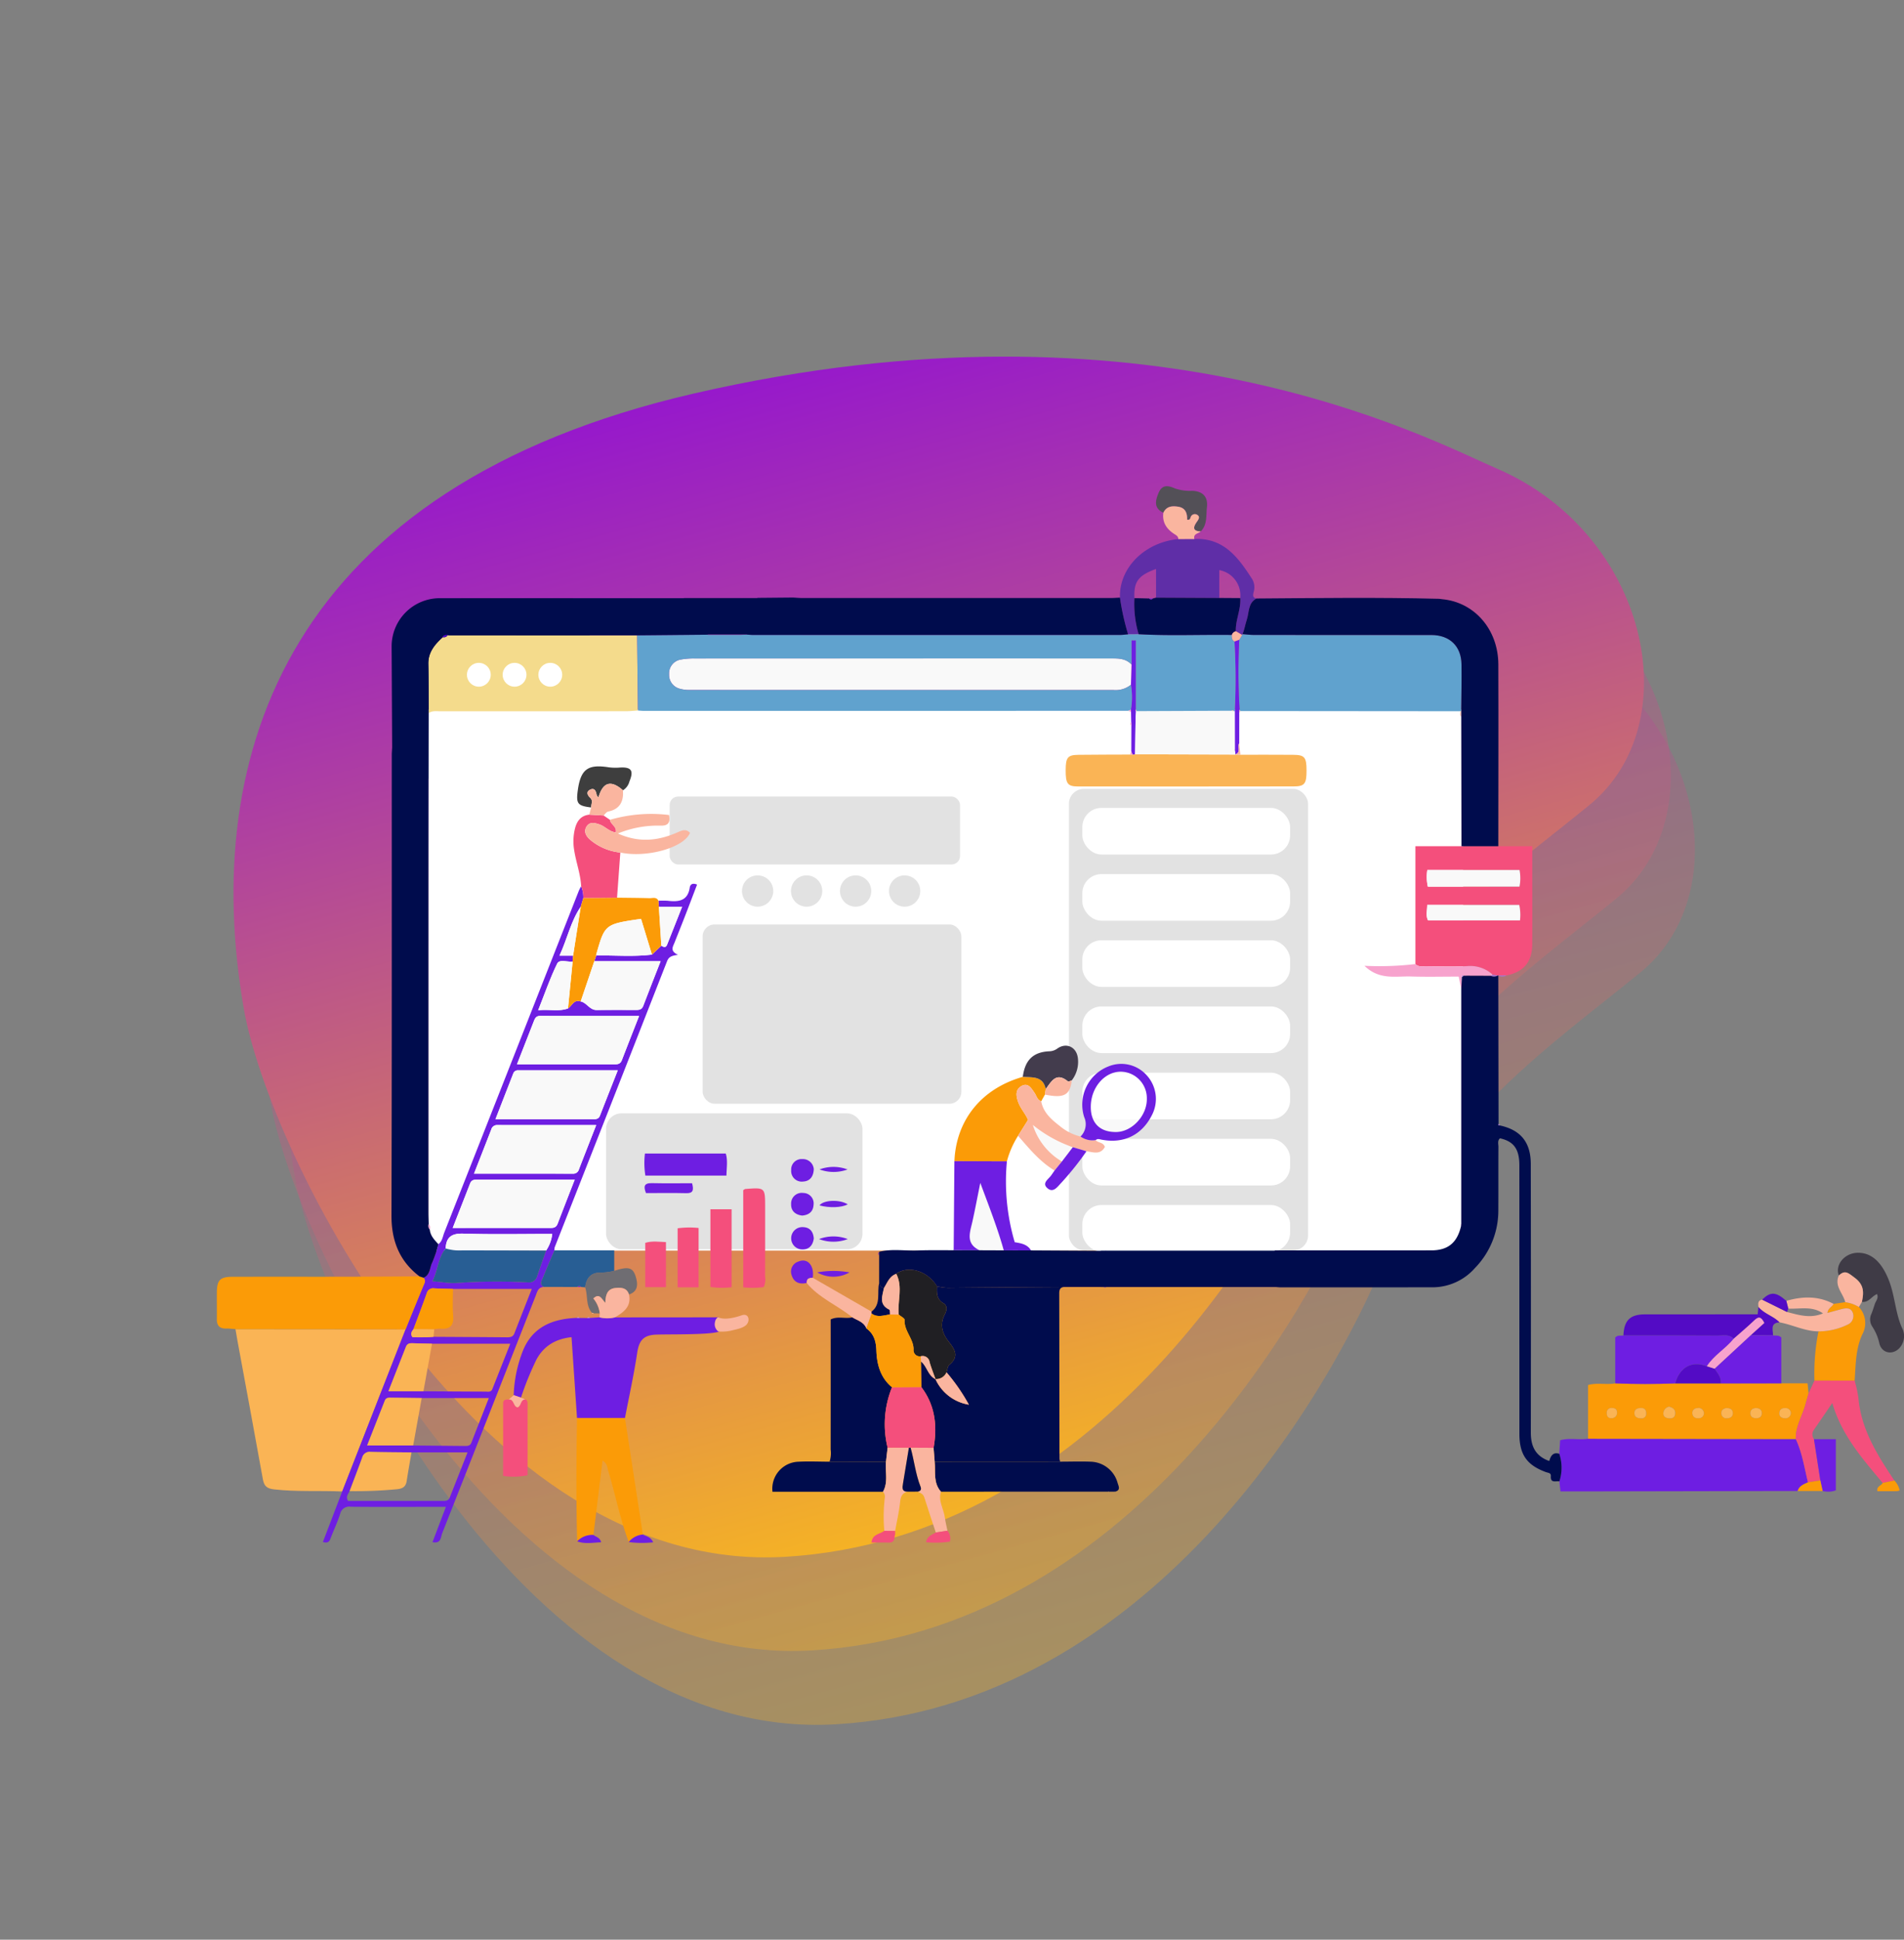 <svg xmlns="http://www.w3.org/2000/svg" xmlns:xlink="http://www.w3.org/1999/xlink" width="479.619" height="488.363" viewBox="0 0 479.619 488.363">
  <rect x="0" y="0" width="479.619" height="488.363" fill="#808080" stroke="none"/>
  <defs>
    <linearGradient id="linear-gradient" x1="0.889" y1="0.839" x2="0.297" y2="0.158" gradientUnits="objectBoundingBox">
      <stop offset="0" stop-color="#fdbf17"/>
      <stop offset="0.998" stop-color="#9618cc"/>
    </linearGradient>
    <linearGradient id="linear-gradient-3" x1="0.889" y1="0.839" x2="0.297" y2="0.158" xlink:href="#linear-gradient"/>
  </defs>
  <g id="Group_948" data-name="Group 948" transform="translate(-91.381 -893.11)">
    <g id="Group" transform="translate(255.582 892.729) rotate(29)">
      <path id="Path" d="M304.229,63.1c-10.532,26.422-26.062,56.77-21.443,93.5s2.653,128.052-64.049,170.311C153.222,368.417,56.031,301.368,32.6,272.253c-40.8-50.7-53.911-120.18,24.083-190.388C144.17,3.112,223.57,2.219,242.853.313,284.033-3.767,316.281,32.867,304.229,63.1Z" transform="translate(18.115 17.331)" opacity="0.39" fill="url(#linear-gradient)"/>
      <path id="Path-2" data-name="Path" d="M304.229,63.1c-10.532,26.422-26.062,56.77-21.443,93.5s2.653,128.052-64.049,170.311C153.222,368.417,56.031,301.368,32.6,272.253c-40.8-50.7-53.911-120.18,24.083-190.388C144.17,3.112,223.57,2.219,242.853.313,284.033-3.767,316.281,32.867,304.229,63.1Z" transform="translate(32.446 30.662)" opacity="0.34" fill="url(#linear-gradient)"/>
      <path id="Path-3" data-name="Path" d="M304.229,63.1c-10.532,26.422-26.062,56.77-21.443,93.5s2.653,128.052-64.049,170.311C153.222,368.417,56.031,301.368,32.6,272.253c-40.8-50.7-53.911-120.18,24.083-190.388C144.17,3.112,223.57,2.219,242.853.313,284.033-3.767,316.281,32.867,304.229,63.1Z" transform="translate(0.785 0.001)" fill="url(#linear-gradient-3)"/>
    </g>
    <g id="Group_829" data-name="Group 829" transform="translate(-752.317 1052.484)">
      <path id="Path_3538" data-name="Path 3538" d="M12.134,0H38.1A12.134,12.134,0,0,1,50.229,12.134V33.376A12.134,12.134,0,0,1,38.1,45.51H12.134c-6.7,0-12-1.089-12-7.79L0,12.134A12.134,12.134,0,0,1,12.134,0Z" transform="translate(942.347 -8.765)" fill="#000c4d"/>
      <rect id="Rectangle_103" data-name="Rectangle 103" width="260.701" height="136.222" transform="translate(951.574 19.279)" fill="#fff"/>
      <rect id="Rectangle_104" data-name="Rectangle 104" width="60.247" height="116.199" rx="3.77" transform="translate(1112.96 39.243)" fill="#e2e2e2"/>
      <rect id="Rectangle_105" data-name="Rectangle 105" width="52.341" height="11.743" rx="4.821" transform="translate(1116.337 144.019)" fill="#fff"/>
      <rect id="Rectangle_106" data-name="Rectangle 106" width="73.144" height="17.112" rx="2.143" transform="translate(1012.388 41.172)" fill="#e2e2e2"/>
      <rect id="Rectangle_107" data-name="Rectangle 107" width="65.175" height="45.139" rx="3" transform="translate(1020.692 73.382)" fill="#e2e2e2"/>
      <rect id="Rectangle_108" data-name="Rectangle 108" width="64.588" height="34.223" rx="3.899" transform="translate(996.366 120.943)" fill="#e2e2e2"/>
      <path id="Path_3387" data-name="Path 3387" d="M1274.146,349.154c-1,.134-1.154.792-1.152,1.67q.045,20.778.061,41.557a3.38,3.38,0,0,0,.177.755l-31.612.012q-.135-1.75-.271-3.5c.969-5.507.4-10.7-3.1-15.306q-.04-3.215-.08-6.431c1.528,1.227,1.738,3.539,3.657,4.444l-.016-.008a11.227,11.227,0,0,0,8.422,6.442,47.844,47.844,0,0,0-5.63-8.143c.226-.65.255-1.539.71-1.911,2.615-2.145,1.285-3.965-.244-5.924-1.588-2.036-2.214-4.268-.906-6.756.507-.966.745-2.171-.338-2.8-1.8-1.044-1.675-2.637-1.633-4.283a11.645,11.645,0,0,0,3.584.389Q1259.963,349.241,1274.146,349.154Z" transform="translate(-162.478 -184.499)" fill="#000c4d"/>
      <path id="Path_3388" data-name="Path 3388" d="M934.2,410.537c-5.713-.251-11.437.118-17.152-.526-1.83-.206-2.524-.817-2.834-2.543-2.1-11.672-4.276-23.329-6.425-34.993-.172-.935-.322-1.874-.482-2.811l42.858.036Z" transform="translate(-4.296 -194.394)" fill="#fab455"/>
      <path id="Path_3389" data-name="Path 3389" d="M1447.337,53.8l-55.52-.047a.534.534,0,0,0-.139-.29,157.1,157.1,0,0,1-.085-17.669q.36-.6.719-1.2l.091-.216c.944.073,1.888.207,2.832.208q22.37.023,44.739.023c4.624.007,7.531,2.808,7.6,7.371.056,3.9-.037,7.8-.064,11.7Z" transform="translate(-235.724 -34.101)" fill="#60a2ce"/>
      <path id="Path_3390" data-name="Path 3390" d="M954.375,307.826l15.964-40.836c1.577-3.866,3.133-7.742,4.754-11.59a1.245,1.245,0,0,0-.219-1.382c1.686-.711,1.514-2.529,2.176-3.822a30.656,30.656,0,0,0,1.552-4.631c.99-.73,1.092-1.933,1.493-2.947q16.969-43.006,33.886-86.032a12.611,12.611,0,0,1,.582-1.136,7.29,7.29,0,0,1,.551,2.954q-.326,1.1-.654,2.2c-2.515,3.656-3.348,8-5.355,12.317h3.428l-.116,1.49c-1.333.168-3.3-.7-3.9.53-1.795,3.664-3.126,7.555-4.786,11.728,2.917-.3,5.247.386,7.521-.459,1.028-.656,1.48-2.359,3.2-1.761,1.545.321,2.24,2.177,4,2.158,3.3-.036,6.595-.022,9.892-.007.829,0,1.505-.083,1.86-1.017,1.38-3.626,2.807-7.233,4.379-11.263h-16.7l.485-1.441c4.68-.071,9.368.356,14.04-.225l2.365-2.242c.554.347,1.106.6,1.441-.246,1.229-3.086,2.447-6.177,3.789-9.566h-5.852q-.054-.75-.108-1.5a19.877,19.877,0,0,1,2.347.005c2.714.313,5.019.07,5.531-3.324.1-.689.6-1.291,1.841-.749-1.051,2.747-2.1,5.528-3.18,8.3-.817,2.1-1.667,4.2-2.492,6.3-.409,1.042-1.237,2.114.878,3.079-1.685.206-2.35.551-2.768,1.618q-14.1,36.024-28.3,72.013a2.783,2.783,0,0,0-.07.773c-.961,2.267-1.961,4.518-2.863,6.808-.3.773-1.056,1.707.2,2.4-1.472.053-1.673,1.252-2.079,2.284q-11.749,29.9-23.541,59.779c-.363.917-.23,2.647-2.428,2.2l3.374-8.889h-4.684c-6.425,0-12.85.036-19.274-.029a2.323,2.323,0,0,0-2.676,1.8c-.636,1.977-1.523,3.872-2.282,5.81-.319.813-.508,1.746-2.068,1.262Zm17.958-40.887c-.428.611-.936,1.211-.218,2.067,1.136,0,2.314.013,3.491-.005.588-.009,1.175-.073,1.763-.112,6.166.037,12.332.066,18.5.12.837.007,1.528-.081,1.882-.994,1.426-3.686,2.878-7.363,4.378-11.189H982.274c-1.558-.044-3.118-.058-4.675-.142a1.68,1.68,0,0,0-1.941,1.254C974.6,260.953,973.447,263.94,972.333,266.939Zm-.084,29.309q6.484.061,12.967.118c.7.006,1.382,0,1.706-.839,1.425-3.677,2.87-7.347,4.39-11.228H974.4c-2.507-.032-5.014-.068-7.52-.092-.685-.007-1.446-.1-1.773.72-1.472,3.707-2.927,7.421-4.462,11.321Zm-.419,1.74c-3.44-.04-6.881-.048-10.319-.138A1.916,1.916,0,0,0,959.4,299.3c-1.023,2.825-2.108,5.627-3.168,8.439-.368.744-1.037,1.434-.388,2.457q11.906,0,23.886.006c.727,0,1.409-.03,1.723-.824,1.485-3.752,2.963-7.507,4.494-11.389Zm8.6-51.343c-1.945,2.361-1.923,5.437-3.339,8.28,2.338.109,4.4.569,6.249.4a143.125,143.125,0,0,1,17.873-.135,2.066,2.066,0,0,0,2.227-1.433c.742-2.2,1.527-4.389,2.294-6.582a9.351,9.351,0,0,0,1.549-4.194c-7.56,0-14.976.156-22.38-.076C981.943,242.813,980.564,243.767,980.43,246.644ZM977,270.623c-1.639-.037-3.28-.056-4.919-.118-.75-.029-1.345.088-1.658.889-1.436,3.682-2.893,7.355-4.407,11.2h8.822c5.193.033,10.385.074,15.578.089.65,0,1.435.227,1.783-.652,1.474-3.724,2.947-7.449,4.511-11.4Zm46.79-68.831c-8.653,0-16.873,0-25.094,0a1.2,1.2,0,0,0-1.222.782c-1.474,3.757-2.932,7.52-4.493,11.532,8.388,0,16.374,0,24.36-.006.769,0,1.584.075,1.959-.887C1020.738,209.52,1022.2,205.838,1023.791,201.792Zm-36.215,26.017c8.625,0,16.765-.008,24.9.012a1.471,1.471,0,0,0,1.532-1.1c1.4-3.613,2.815-7.219,4.348-11.139-8.508,0-16.714,0-24.919-.006a1.509,1.509,0,0,0-1.525,1.139C990.544,220.249,989.155,223.778,987.576,227.809Zm25.366,1.509c-8.547,0-16.612.005-24.677-.008-.757,0-1.353.141-1.658.923-1.427,3.669-2.866,7.334-4.394,11.239,8.467,0,16.534-.008,24.6.012.86,0,1.477-.156,1.819-1.057C1009.981,236.879,1011.374,233.348,1012.941,229.319ZM998.4,200.276c8.449,0,16.51-.007,24.57.011.849,0,1.5-.129,1.842-1.033,1.39-3.621,2.816-7.227,4.351-11.147-8.541,0-16.755.008-24.969-.013-.873,0-1.218.494-1.484,1.173Z" transform="translate(-24.475 -91.683)" fill="#6e1ee2"/>
      <path id="Path_3391" data-name="Path 3391" d="M1000.472,54.472c-.023-4.133-.007-8.267-.083-12.4-.055-2.974,1.66-4.925,3.658-6.752l-.089-.011a1.1,1.1,0,0,0,1.33-.537l.031.093,47.663.017q.1,9.463.2,18.925c-1.034.063-2.068.182-3.1.183q-23.292.018-46.585.014C1002.47,54,1001.4,53.8,1000.472,54.472Z" transform="translate(-48.797 -34.289)" fill="#f4db8c"/>
      <path id="Path_3392" data-name="Path 3392" d="M1546.263,433.262a11.03,11.03,0,0,0-.02-6.94c.068-1.094.137-2.188.214-3.407,2.331-.66,4.721-.017,7.039-.384l52.321.08c1.619,3.462,2.17,7.225,3.069,10.89-1.074.488-2.206.9-2.61,2.189l-52.144.1c-2.5,0-5,0-7.589,0C1546.431,434.785,1546.347,434.024,1546.263,433.262Z" transform="translate(-309.758 -219.668)" fill="#6e1ee2"/>
      <path id="Path_3393" data-name="Path 3393" d="M1612.459,409.836l-52.321-.08V396.242c2.368-.669,4.642,0,6.839-.432,5.034.224,10.068.208,15.1.011l11.514,0,15.222-.009h6.614c.117,1.154.186,1.829.254,2.5q-.416,1.473-.83,2.947C1614.054,404.124,1612.364,406.73,1612.459,409.836Zm-31.9-8.162a1.8,1.8,0,0,0-1.436,1.481c-.128.985.5,1.408,1.412,1.464s1.523-.2,1.549-1.268C1582.1,402.374,1581.535,401.959,1580.555,401.674Zm-7.078,2.94a1.108,1.108,0,0,0,1.289-1.237c.016-1.008-.5-1.4-1.441-1.355-.872.046-1.571.4-1.511,1.373S1572.62,404.619,1573.476,404.614Zm37.755-1.267a1.309,1.309,0,0,0-1.33-1.307c-.877-.055-1.55.3-1.6,1.264-.04.829.51,1.243,1.291,1.289A1.379,1.379,0,0,0,1611.232,403.347Zm-8.768-1.325c-.774.05-1.385.352-1.442,1.178-.068.976.561,1.379,1.452,1.391.767.011,1.376-.3,1.426-1.148C1603.956,402.473,1603.342,402.085,1602.464,402.022Zm-7.5,0c-.638.132-1.342.446-1.248,1.432a1.255,1.255,0,0,0,1.449,1.146c.891-.024,1.5-.438,1.427-1.413C1596.525,402.353,1595.923,402.061,1594.961,402.025Zm-5.651,1.148a1.366,1.366,0,0,0-1.707-1.12,1.2,1.2,0,0,0-1.193,1.387c.118.957.848,1.242,1.7,1.149A1.258,1.258,0,0,0,1589.31,403.173Zm-21.885-.05c-.015-.9-.585-1.115-1.351-1.1a1.137,1.137,0,0,0-1.226,1.284c-.013.789.314,1.314,1.187,1.281A1.33,1.33,0,0,0,1567.425,403.123Z" transform="translate(-316.401 -206.893)" fill="#fb9b07"/>
      <path id="Path_3394" data-name="Path 3394" d="M1488.4,136.686l9.289.01h8.546c0,2.932,0,5.506,0,8.081,0,5.548.031,11.1-.011,16.644-.033,4.4-2.15,6.91-6.443,7.8l-2.143.011-.1.03-1.267-.216a8.325,8.325,0,0,0-6.371-2.167c-3.457.191-6.932.061-10.4.039-.928-.006-1.931.24-2.706-.556V136.686Zm14.614,10.189a10.807,10.807,0,0,0,.011-4.195h-23.232a11.22,11.22,0,0,0,.134,4.195Zm-.053,4.6h-23.191c-.011,1.488-.4,2.773.221,3.911h23.157A12.006,12.006,0,0,0,1502.957,151.472Z" transform="translate(-276.555 -83.012)" fill="#f44f7c"/>
      <path id="Path_3395" data-name="Path 3395" d="M950.4,344.567a1.245,1.245,0,0,1,.219,1.381c-1.62,3.849-3.177,7.724-4.754,11.59l-42.858-.036c-.778-.054-1.557-.173-2.333-.15-1.663.049-2.376-.746-2.357-2.368.027-2.259-.015-4.519.007-6.778.03-3.041.815-3.873,3.872-3.883,9.385-.029,18.77,0,28.155-.015,6.341-.01,12.682-.054,19.023-.083Z" transform="translate(0 -182.232)" fill="#fb9b07"/>
      <path id="Path_3396" data-name="Path 3396" d="M1057.541,389.3c-.454-6.713-.909-13.426-1.378-20.351-4.018.449-6.941,2.17-8.835,5.627a77.254,77.254,0,0,0-3.9,9.6l-1.835-.611a33.371,33.371,0,0,1,2.282-11.09c2.411-6.091,7.5-8.161,13.626-8.378l.673.014,1.942.022.664-.02,2.419-.159a8.037,8.037,0,0,0,3.868.022l26.285-.022c-2.6,1.46,1.715,3.167-.419,3.709-2.852.725-12.626.528-15.521.652-3.33.142-4.275,1.693-4.721,4.65-.826,5.474-2.026,10.891-3.069,16.333Z" transform="translate(-68.495 -191.661)" fill="#6e1ee2"/>
      <path id="Path_3397" data-name="Path 3397" d="M1352.021,92.475c4.433,0,8.866-.018,13.3.018,2.885.023,3.35.61,3.354,3.942,0,3.365-.464,4.008-3.288,4.013q-27.118.041-54.236.011c-2.7,0-3.167-.7-3.151-4.153.014-3.154.507-3.778,3.218-3.811,4.345-.053,8.691-.049,13.036-.068l.58.009.658-.074,25.244.063Z" transform="translate(-195.858 -61.821)" fill="#fab455"/>
      <path id="Path_3398" data-name="Path 3398" d="M1194.051,400.316a7,7,0,0,0,.272-3.076q.021-16.356.008-32.741c1.838-.9,3.707-.1,5.445-.532,1.3.784,2.917,1.158,3.55,2.79,1.894,1.381,2.432,3.229,2.51,5.559.118,3.5,1.024,6.861,3.941,9.263a24.738,24.738,0,0,0-1.109,15.2q-.206,1.79-.413,3.579Z" transform="translate(-141.383 -191.67)" fill="#000c4d"/>
      <path id="Path_3399" data-name="Path 3399" d="M1336.246,12.483a62.355,62.355,0,0,1-2.051-9.237c-.235-7.475,6.177-13.908,14.69-14.74l4.058-.02c7.434-.344,11.11,4.732,14.565,10.114a4.064,4.064,0,0,1,.352,3.28c-.179.739-.265,1.383.7,1.586-2.155,1.145-1.8,3.494-2.423,5.325-.4,1.181-.567,2.468-1.084,3.639l-.09.216-1.59-.957c-.082-2.837,1.322-5.473,1.122-8.326a6.478,6.478,0,0,0-5.275-7.048V3.328l-15.932-.081V-3.972c-4.507,1.629-5.636,3.236-5.457,7.344a26.86,26.86,0,0,0,1.059,9.086Z" transform="translate(-208.38 -12.153)" fill="#5f2ea7"/>
      <path id="Path_3400" data-name="Path 3400" d="M1072.02,412.513l12.077,0q2.058,13.39,4.117,26.78c.131.858.249,1.718.374,2.577a5.106,5.106,0,0,0-3.539,1.883c-2.18-5.824-3.349-11.94-5.155-17.871-.264-.866-.2-1.915-1.445-2.627l-2.294,18.716a5.24,5.24,0,0,0-4.091,1.609C1071.78,433.223,1071.858,422.868,1072.02,412.513Z" transform="translate(-82.974 -214.877)" fill="#fb9b07"/>
      <path id="Path_3401" data-name="Path 3401" d="M1244.779,433.569l31.612-.012c2.595,0,5.193-.095,7.783.012a7.235,7.235,0,0,1,6.665,5.269c.191.764.944,1.916-.64,2.276l-.071,0-1.485-.011h-.113l-42.168.014C1244.387,438.9,1245.018,436.144,1244.779,433.569Z" transform="translate(-165.635 -224.92)" fill="#000c4d"/>
      <path id="Path_3402" data-name="Path 3402" d="M1588.343,384.744c-5.035.2-10.068.212-15.1-.011v-11.54c.671-.722,1.42-.362,2.059-.514,7.9,0,15.8-.027,23.7.034,1.371.01,2.913-.449,4.073.8-2.028,2.521-4.978,4.143-6.749,6.915C1592.6,378.959,1589.467,380.629,1588.343,384.744Z" transform="translate(-322.665 -195.816)" fill="#6e1ee2"/>
      <path id="Path_3403" data-name="Path 3403" d="M1660.381,409.19c-.1-3.106,1.6-5.712,2.395-8.568q.413-1.474.83-2.948l1.472-3.215,10.127.022a32.3,32.3,0,0,1,.944,4.295c.677,7.985,4.788,14.452,9.064,20.858l-2.951.607c-4.965-5.988-10.219-11.783-12.691-20.119-1.842,2.689-3.281,4.8-4.732,6.9a2.021,2.021,0,0,0,.118,2.2q.806,5.188,1.61,10.377l-3.116.479C1662.551,416.415,1662,412.652,1660.381,409.19Z" transform="translate(-364.323 -206.247)" fill="#f44f7c"/>
      <path id="Path_3404" data-name="Path 3404" d="M1074.919,176.089l-.485,1.441q-1.714,5.064-3.427,10.128c-1.718-.6-2.17,1.1-3.2,1.759q.583-5.9,1.164-11.8l.116-1.49q.964-6.158,1.927-12.317.327-1.1.654-2.2l8.491-.079c2.723.037,5.447.046,8.168.126.784.023,1.752-.4,2.264.649q.053.75.108,1.5.311,4.906.622,9.813l-2.365,2.242-2.749-9c-9.113,1.338-9.113,1.338-11.284,8.965A1.053,1.053,0,0,0,1074.919,176.089Z" transform="translate(-81.031 -94.891)" fill="#fb9b07"/>
      <path id="Path_3405" data-name="Path 3405" d="M1180.853,433.557l14.2.04c-.218,2.514.608,5.132-.753,7.531h-27.83a6.8,6.8,0,0,1,6.563-7.565C1175.635,433.423,1178.247,433.549,1180.853,433.557Z" transform="translate(-128.186 -224.91)" fill="#000c4d"/>
      <path id="Path_3406" data-name="Path 3406" d="M1604.964,366.937c-1.161-1.246-2.7-.787-4.073-.8-7.9-.062-15.8-.032-23.7-.034.162-3.8,1.663-5.306,5.437-5.314,9.439-.02,18.878-.007,28.38-.007.075-.714.136-1.306.2-1.9,1.448,1.769,3.8,2.3,5.353,3.926-2.467.112-1.691,1.883-1.676,3.265l-5.64-.019,3.439-3.108c-.853-1.743-1.56-1.566-2.53-.636C1608.477,363.917,1606.7,365.4,1604.964,366.937Z" transform="translate(-324.552 -189.241)" fill="#530bc5"/>
      <path id="Path_3407" data-name="Path 3407" d="M1680.943,338.545c-1.024-2.772,1.531-5.741,4.9-5.721,3.885.023,6.238,3.152,7.735,7s1.587,8.041,3.252,11.839a4.481,4.481,0,0,1-.59,5.126c-1.727,1.889-4.48,1.344-5.082-1.13a12.58,12.58,0,0,0-1.793-4.261,3.26,3.26,0,0,1-.193-3.234c.322-.8.576-1.637.851-2.459.262-.784,1-1.463.538-2.481-1.345.529-2.094,2.21-3.8,1.954.478-2.36.6-4.269-1.867-6.1C1683.313,337.906,1682.527,337.075,1680.943,338.545Z" transform="translate(-374.046 -176.781)" fill="#3f3b46"/>
      <path id="Path_3408" data-name="Path 3408" d="M1679.467,376.41l-10.127-.021A54.734,54.734,0,0,1,1670.359,364a16.636,16.636,0,0,0,7.282-1.668A2.367,2.367,0,0,0,1679,359.3c-.527-1.349-1.753-1.178-2.9-.878-1.125.295-2.246.61-3.478.946.139-1.232,1.173-1.514,1.545-2.279l2.941-.431a9.1,9.1,0,0,1,3.44,1.217,5.92,5.92,0,0,1,.847,6.908C1679.7,368.443,1679.751,372.473,1679.467,376.41Z" transform="translate(-368.586 -188.176)" fill="#fb9b07"/>
      <path id="Path_3409" data-name="Path 3409" d="M1081.415,142.383l-8.491.079a7.288,7.288,0,0,0-.551-2.954c-.156-3.122-1.294-6.056-1.762-9.121a13.422,13.422,0,0,1,.2-5.387c.485-1.923,1.488-3.284,3.6-3.524l3.619.21,1.6,1.091c.152,1.177,1.808,1.663,1.465,3.168-1.667-.182-2.695-1.542-4.132-2.018-1.166-.387-2.473-.732-3.248.574-.723,1.217-.161,2.314.827,3.207a13.916,13.916,0,0,0,7.7,3.305Q1081.83,136.7,1081.415,142.383Z" transform="translate(-82.283 -75.74)" fill="#f44f7c"/>
      <path id="Path_3410" data-name="Path 3410" d="M1084.955,130.87a13.916,13.916,0,0,1-7.7-3.305c-.988-.893-1.55-1.991-.827-3.207.776-1.306,2.082-.961,3.248-.574,1.438.477,2.465,1.837,4.132,2.018.343-1.5-1.312-1.991-1.465-3.168a37.075,37.075,0,0,1,14.881-1.215c.387,2.04-.339,2.729-2.134,2.681a26.4,26.4,0,0,0-10.758,1.979c5.341,2.383,10.131,1.835,14.871-.226,1.154-.5,2.22-1.093,3.3.058C1101,129.636,1091.647,132.279,1084.955,130.87Z" transform="translate(-84.994 -75.596)" fill="#fab59f"/>
      <path id="Path_3411" data-name="Path 3411" d="M1157.533,326.616a21.035,21.035,0,0,1-5.152.061V302.214c.236-.138.377-.287.528-.3,4.985-.385,4.987-.383,4.988,4.555,0,5.821.009,11.641-.012,17.463A4.6,4.6,0,0,1,1157.533,326.616Z" transform="translate(-121.462 -161.933)" fill="#f44f7c"/>
      <path id="Path_3412" data-name="Path 3412" d="M1042.093,403.552c.482.2.553.615.553,1.06,0,5.97,0,11.94,0,18.029a17.038,17.038,0,0,1-6.155.164c0-6.135,0-12.173,0-18.21,0-1.015.694-1.039,1.423-1.027,1.407-.123,1.086,1.885,2.262,1.983C1041.134,405.078,1040.826,403.577,1042.093,403.552Z" transform="translate(-66.058 -210.594)" fill="#f44f7c"/>
      <path id="Path_3413" data-name="Path 3413" d="M1125.343,290.509h-20.422a20.272,20.272,0,0,1-.109-5.553h20.362C1125.7,286.657,1125.385,288.445,1125.343,290.509Z" transform="translate(-98.655 -153.896)" fill="#6e1ee2"/>
      <path id="Path_3414" data-name="Path 3414" d="M1661.243,356.019c-.372.766-1.406,1.047-1.545,2.279,1.232-.336,2.352-.651,3.478-.946,1.146-.3,2.373-.471,2.9.878a2.366,2.366,0,0,1-1.354,3.034,16.635,16.635,0,0,1-7.282,1.668c-3.427-.016-6.48-1.649-9.77-2.257-1.553-1.624-3.907-2.156-5.354-3.924-.087-.8-.179-1.606.922-1.8l6.276,3.106c2.933.755,5.86,1.709,9.068.351-2.841-1.953-5.871-1.03-8.75-1.208q-.247-.971-.493-1.943C1653.4,354.09,1657.389,353.964,1661.243,356.019Z" transform="translate(-355.665 -187.104)" fill="#fab59f"/>
      <path id="Path_3415" data-name="Path 3415" d="M1141.873,331.463a20.258,20.258,0,0,1-5.338-.056V311.842h5.338Z" transform="translate(-113.886 -166.75)" fill="#f44f7c"/>
      <path id="Path_3416" data-name="Path 3416" d="M1239.224,430.385c.238,2.576-.392,5.334,1.583,7.543-.752,2.341.7,4.351.989,6.537.145,1.105.426,2.193.646,3.289l-2.935.454c-.973-2.948-1.975-5.886-2.9-8.849-.278-.889-.979-1.115-1.67-1.437.767-.13,1-.546.713-1.281-1.245-3.155-1.581-6.542-2.49-9.783l5.793.028Z" transform="translate(-160.08 -221.736)" fill="#fab59f"/>
      <path id="Path_3417" data-name="Path 3417" d="M1219.823,437.94c1.361-2.4.535-5.017.753-7.531l.413-3.58,5.366.016c-.491,3-.971,5.994-1.48,8.987-.187,1.1-.363,2.129,1.276,2.08-1.4.263-1.849,1.117-2,2.527-.261,2.47-.824,4.909-1.26,7.36l-2.728-.03a39.305,39.305,0,0,1,.113-8.228A1.815,1.815,0,0,0,1219.823,437.94Z" transform="translate(-153.704 -221.722)" fill="#fab59f"/>
      <path id="Path_3418" data-name="Path 3418" d="M1126,335.7h-5.285V320.833a22.5,22.5,0,0,1,5.285-.078Z" transform="translate(-106.323 -170.955)" fill="#f44f7c"/>
      <path id="Path_3419" data-name="Path 3419" d="M1465.035,193.542c.775.8,1.777.55,2.706.556,3.467.022,6.942.151,10.4-.039a8.328,8.328,0,0,1,6.371,2.166l-.49.287-5.189-.018-.537-.006-1.033.014c-.376-.228-.483-.023-.506.316l-.169,3-.647-3.115c-3.973,0-8.027.1-12.074-.028-3.794-.115-7.9.957-11.665-2.691A76.361,76.361,0,0,0,1465.035,193.542Z" transform="translate(-264.799 -110.193)" fill="#f7a2cd"/>
      <path id="Path_3420" data-name="Path 3420" d="M1075.76,108.535c-3.409-.412-3.828-.942-3.377-4.266.724-5.341,2.515-6.675,7.74-5.855a13.267,13.267,0,0,0,2.829.073c2.922-.176,3.591.743,2.449,3.486a3.717,3.717,0,0,1-1.628,2.243c-3.005-2.667-5.052-2.108-6.18,1.785-.179-.236-.4-.4-.441-.605-.17-.929-.5-1.878-1.617-1.363-1.061.487-.8,1.35-.019,2.065C1076.313,106.829,1075.734,107.716,1075.76,108.535Z" transform="translate(-83.146 -64.608)" fill="#3e3e3e"/>
      <path id="Path_3421" data-name="Path 3421" d="M1353.454-30.271c-2.5-1.194-1.99-3.133-1.175-5.057.864-2.038,2.355-1.852,4.079-1.084a11.319,11.319,0,0,0,4.328.612c2.688.086,4.059,1.48,3.747,4.151-.241,2.059.141,4.363-1.556,6.078-2.248-.082-1.834-1.216-.946-2.472.432-.612.841-1.265.02-1.729a1.107,1.107,0,0,0-1.647.717c-.122.314-.232.658-.86.527.045-1.585-.362-2.979-2.286-3.272C1355.607-32.038,1354.229-31.9,1353.454-30.271Z" transform="translate(-216.71 0)" fill="#535057"/>
      <path id="Path_3422" data-name="Path 3422" d="M1076.089,345.085c.317-2.523,1.6-3.853,4.291-3.716a15.465,15.465,0,0,0,3.035-.432c3.771-1.23,4.848-.851,5.561,2,.451,1.8.157,3.283-1.843,3.956-.563-1.7-1.924-1.767-3.375-1.638-2.052.182-2.534,1.663-2.583,3.752-.963-1.016-1.492-2.573-3.018-1.108a7.122,7.122,0,0,1,1.613,3.751l-1.514-.023-.493-.146C1076.206,349.607,1076.788,347.178,1076.089,345.085Z" transform="translate(-84.989 -180.342)" fill="#6f6d72"/>
      <path id="Path_3423" data-name="Path 3423" d="M1670.761,433.126q-.8-5.189-1.61-10.377h5.514v12.886a5.75,5.75,0,0,1-3.326.155Q1671.051,434.458,1670.761,433.126Z" transform="translate(-368.518 -219.772)" fill="#6e1ee2"/>
      <path id="Path_3424" data-name="Path 3424" d="M1110.313,338.894H1105.1V327.743c1.684-.533,3.368-.27,5.211-.19Z" transform="translate(-98.859 -174.196)" fill="#f44f7c"/>
      <path id="Path_3425" data-name="Path 3425" d="M1198.029,357.629c-.631-1.631-2.251-2-3.548-2.789-3.722-3.035-8.374-4.834-11.5-8.659-.074-1.127.636-1.33,1.54-1.3q7.4,4.266,14.807,8.53c.012.16.023.321.033.483Q1198.693,355.76,1198.029,357.629Z" transform="translate(-136.088 -182.542)" fill="#fab59f"/>
      <path id="Path_3426" data-name="Path 3426" d="M1355.092-25.637c.774-1.627,2.153-1.767,3.706-1.53,1.924.293,2.331,1.688,2.286,3.272.628.131.737-.212.86-.527a1.107,1.107,0,0,1,1.647-.717c.821.464.412,1.117-.02,1.729-.888,1.257-1.3,2.39.946,2.472-.6.577-1.94.538-1.606,1.905l-4.059.02c.012-.722-.536-.974-1.039-1.3C1355.9-21.567,1354.769-23.235,1355.092-25.637Z" transform="translate(-218.347 -4.634)" fill="#fab59f"/>
      <path id="Path_3427" data-name="Path 3427" d="M1078.141,112.546c-.027-.819.552-1.707-.244-2.437-.78-.715-1.042-1.578.019-2.065,1.122-.515,1.446.434,1.617,1.363.037.2.262.369.441.605,1.127-3.894,3.174-4.452,6.18-1.785.2,2.81-.775,4.767-3.776,5.364-.416.082-.738.637-1.1.974l-3.619-.21Z" transform="translate(-85.526 -68.619)" fill="#fab59f"/>
      <path id="Path_3428" data-name="Path 3428" d="M1081.661,356.165a7.122,7.122,0,0,0-1.613-3.751c1.527-1.465,2.055.092,3.018,1.108.05-2.088.531-3.569,2.583-3.752,1.452-.128,2.813-.066,3.375,1.638.632,3.052-1.342,4.489-3.575,5.764a8.039,8.039,0,0,1-3.869-.022Q1081.621,356.657,1081.661,356.165Z" transform="translate(-86.881 -184.862)" fill="#fab59f"/>
      <path id="Path_3429" data-name="Path 3429" d="M1685.9,351a9.1,9.1,0,0,0-3.44-1.217c-.536-2.241-2.822-4.059-1.622-6.72,1.585-1.47,2.37-.639,3.953.533,2.467,1.827,2.345,3.736,1.867,6.1Z" transform="translate(-373.94 -181.301)" fill="#fab59f"/>
      <path id="Path_3430" data-name="Path 3430" d="M1230.671,437.925c-1.639.05-1.463-.984-1.276-2.08.509-2.993.989-5.991,1.48-8.988l.214,0,.214-.006c.909,3.241,1.245,6.628,2.49,9.783.29.735.055,1.151-.712,1.281Z" transform="translate(-158.225 -221.736)" fill="#000c4d"/>
      <path id="Path_3431" data-name="Path 3431" d="M1181.205,323.312c-.243,1.76-1.213,2.8-2.921,2.759a2.812,2.812,0,1,1,.244-5.616C1180.323,320.527,1181.073,321.686,1181.205,323.312Z" transform="translate(-132.512 -170.866)" fill="#6e1ee2"/>
      <path id="Path_3432" data-name="Path 3432" d="M1178.251,309.651c-1.73-.218-2.82-1.2-2.764-2.891a2.68,2.68,0,0,1,3.062-2.8,2.626,2.626,0,0,1,2.594,2.988C1181.045,308.69,1179.934,309.525,1178.251,309.651Z" transform="translate(-132.507 -162.974)" fill="#6e1ee2"/>
      <path id="Path_3433" data-name="Path 3433" d="M1181.216,290.177c-.093,1.912-1.012,3.024-2.7,3.105a2.663,2.663,0,0,1-2.993-2.865,2.616,2.616,0,0,1,2.8-2.789A2.755,2.755,0,0,1,1181.216,290.177Z" transform="translate(-132.524 -155.173)" fill="#6e1ee2"/>
      <path id="Path_3434" data-name="Path 3434" d="M1180.911,340.911c-.9-.027-1.614.176-1.54,1.3-1.885.439-3.275-.178-3.818-2.068a2.636,2.636,0,0,1,1.751-3.314C1179.609,335.848,1181.342,337.838,1180.911,340.911Z" transform="translate(-132.48 -178.576)" fill="#6e1ee2"/>
      <path id="Path_3435" data-name="Path 3435" d="M1116.739,299.264c.471,1.77.228,2.541-1.439,2.5-3.366-.081-6.736-.025-10.175-.025-.627-1.613-.551-2.537,1.465-2.5C1109.947,299.315,1113.308,299.264,1116.739,299.264Z" transform="translate(-98.704 -160.727)" fill="#6e1ee2"/>
      <path id="Path_3436" data-name="Path 3436" d="M1650.226,354.381q.247.972.494,1.941l-.319.858-6.276-3.106C1646.268,352,1647.6,352.07,1650.226,354.381Z" transform="translate(-356.553 -186.226)" fill="#530bc5"/>
      <path id="Path_3437" data-name="Path 3437" d="M1214.339,355.074c-.011-.161-.023-.323-.035-.482,2.5-1.918,1.308-4.819,1.929-7.239.155.657.389,1.236,1.213,1.236-.4,2.039-1.4,4.207,1.354,5.509.2.1.12.794.169,1.213C1217.413,355.483,1215.83,356.169,1214.339,355.074Z" transform="translate(-151.066 -183.727)" fill="#000c4d"/>
      <path id="Path_3438" data-name="Path 3438" d="M1217.524,466.949l2.728.03q0,.412,0,.823c-.049.2-.1.41-.149.615,0,1.048-.459,1.552-1.571,1.5-1.358-.062-2.72-.015-4.237-.015C1214.493,467.724,1216.446,467.817,1217.524,466.949Z" transform="translate(-151.064 -240.903)" fill="#f44f7c"/>
      <path id="Path_3439" data-name="Path 3439" d="M1243.083,467.349l2.935-.454a3.129,3.129,0,0,1,.617,2.749,24.6,24.6,0,0,1-5.994.149C1240.9,468.254,1242.122,467.924,1243.083,467.349Z" transform="translate(-163.657 -240.877)" fill="#f44f7c"/>
      <path id="Path_3440" data-name="Path 3440" d="M1340.551,66.086l-.658.074-.3-.814q.01-3.229.02-6.456-.02-.446-.039-.9-.026-1.3-.052-2.606c0-.184-.009-.368-.013-.552a19.4,19.4,0,0,0-.006-6.263q.072-2.544.142-5.085V37.4l1.1,0q0,8.757,0,17.514a.26.26,0,0,0,.045.4q-.058.892-.116,1.783v.08Z" transform="translate(-210.919 -35.547)" fill="#6e1ee2"/>
      <path id="Path_3441" data-name="Path 3441" d="M1390.675,37.086a157.454,157.454,0,0,0,.085,17.671q-.043.326-.084.653-.005,3.89-.01,7.779c-.515.854.518,2.247-.963,2.769q-.079-.528-.158-1.056l.006-.159-.015-9.68a159.425,159.425,0,0,0-.069-17.523Z" transform="translate(-234.807 -35.395)" fill="#6e1ee2"/>
      <path id="Path_3442" data-name="Path 3442" d="M1666.991,442.632l.578,2.663-6.3.005c.4-1.285,1.535-1.7,2.61-2.189Z" transform="translate(-364.747 -229.277)" fill="#fb9b07"/>
      <path id="Path_3443" data-name="Path 3443" d="M1196.206,325.611a10.287,10.287,0,0,1-7.235,0A10.107,10.107,0,0,1,1196.206,325.611Z" transform="translate(-138.955 -173.012)" fill="#6e1ee2"/>
      <path id="Path_3444" data-name="Path 3444" d="M1701.064,443.3l2.95-.608a5.055,5.055,0,0,1,1.337,2.492,3.147,3.147,0,0,1-.713.185c-1.628.015-3.255.008-4.9.008C1699.483,444.12,1700.738,444.023,1701.064,443.3Z" transform="translate(-383.125 -229.307)" fill="#fb9b07"/>
      <path id="Path_3445" data-name="Path 3445" d="M1196.3,308.671c-1.627.826-4.571.932-7.117.256C1190.191,307.525,1194.342,307.376,1196.3,308.671Z" transform="translate(-139.054 -164.809)" fill="#6e1ee2"/>
      <path id="Path_3446" data-name="Path 3446" d="M1196.238,341.952a8.122,8.122,0,0,1-8.117,0A22.662,22.662,0,0,1,1196.238,341.952Z" transform="translate(-138.548 -180.968)" fill="#6e1ee2"/>
      <path id="Path_3447" data-name="Path 3447" d="M1097.115,470.642a5.106,5.106,0,0,1,3.539-1.883c.885.456,2.011.563,2.619,1.953A25.446,25.446,0,0,1,1097.115,470.642Z" transform="translate(-95.041 -241.768)" fill="#6e1ee2"/>
      <path id="Path_3448" data-name="Path 3448" d="M1072.235,470.546a5.24,5.24,0,0,1,4.091-1.609c.646.52,1.65.624,1.946,1.848C1076.217,470.853,1074.224,471.276,1072.235,470.546Z" transform="translate(-83.146 -241.846)" fill="#6e1ee2"/>
      <path id="Path_3449" data-name="Path 3449" d="M1189.2,292.039a10.043,10.043,0,0,1,7.058.01A10.18,10.18,0,0,1,1189.2,292.039Z" transform="translate(-139.063 -156.979)" fill="#6e1ee2"/>
      <path id="Path_3450" data-name="Path 3450" d="M1043.4,402.582c-1.267.025-.959,1.526-1.917,2-1.176-.1-.855-2.107-2.262-1.983l1.237-1.074,1.836.612Z" transform="translate(-67.361 -209.625)" fill="#fab59f"/>
      <path id="Path_3451" data-name="Path 3451" d="M1389.9,89.868c1.48-.521.447-1.915.963-2.769q.152,1.433.3,2.861l-1.286-.052Z" transform="translate(-235.006 -59.305)" fill="#fab59f"/>
      <path id="Path_3452" data-name="Path 3452" d="M1516.725,199.029l2.143-.011a2.436,2.436,0,0,1-2.092.068Z" transform="translate(-295.646 -112.811)" fill="#a577da"/>
      <path id="Path_3453" data-name="Path 3453" d="M1498.673,71.36q0,.756,0,1.509c-.432-.418-.216-.915-.174-1.39Z" transform="translate(-286.891 -51.781)" fill="#fab59f"/>
      <path id="Path_3454" data-name="Path 3454" d="M1327.594,333.35c-.463-.4-.366-.947-.385-1.464C1328.1,332.174,1327.646,332.815,1327.594,333.35Z" transform="translate(-205.043 -176.332)" fill="#6e1ee2"/>
      <path id="Path_3455" data-name="Path 3455" d="M1000.756,320.318a1.3,1.3,0,0,1-.27-1.412A1.44,1.44,0,0,1,1000.756,320.318Z" transform="translate(-48.798 -170.127)" fill="#f7a2cd"/>
      <path id="Path_3456" data-name="Path 3456" d="M1326.267,349.021l.833-.332C1327.005,349.259,1326.629,349.122,1326.267,349.021Z" transform="translate(-204.593 -184.365)" fill="#6e1ee2"/>
      <path id="Path_3457" data-name="Path 3457" d="M1339.418,90.942l.3.814-.58-.009Z" transform="translate(-210.748 -61.143)" fill="#f7a2cd"/>
      <path id="Path_3458" data-name="Path 3458" d="M1391.783,71.6q.041-.326.084-.653a.529.529,0,0,1,.14.289A.35.35,0,0,1,1391.783,71.6Z" transform="translate(-235.914 -51.582)" fill="#fab59f"/>
      <path id="Path_3459" data-name="Path 3459" d="M1072.344,349.072c.314-.381.627-.351.94,0Z" transform="translate(-83.198 -184.417)" fill="#6e1ee2"/>
      <path id="Path_3460" data-name="Path 3460" d="M1339.473,76.857q.02.449.039.9A.607.607,0,0,1,1339.473,76.857Z" transform="translate(-210.821 -54.409)" fill="#f7a2cd"/>
      <path id="Path_3461" data-name="Path 3461" d="M1338.819,70.807q.007.276.013.551l-.77-.246Z" transform="translate(-210.232 -51.516)" fill="#f7a2cd"/>
      <path id="Path_3462" data-name="Path 3462" d="M1225.427,469.2c.05-.205.1-.41.149-.615C1225.526,468.789,1225.476,468.994,1225.427,469.2Z" transform="translate(-156.383 -241.684)" fill="#fab59f"/>
      <path id="Path_3463" data-name="Path 3463" d="M1488.974,17.445l-.663-.093Z" transform="translate(-282.062 -25.961)" fill="#6e1ee2"/>
      <path id="Path_3464" data-name="Path 3464" d="M1079.294,361.738l.493.146C1079.555,362.063,1079.4,361.99,1079.294,361.738Z" transform="translate(-86.521 -190.604)" fill="#fab59f"/>
      <path id="Path_3465" data-name="Path 3465" d="M1331.668,448.064l.071,0-.046.126Z" transform="translate(-207.175 -231.874)" fill="#fab59f"/>
      <path id="Path_3466" data-name="Path 3466" d="M1517.119,271.018c-.332.033-.465-.07-.27-.4A.388.388,0,0,1,1517.119,271.018Z" transform="translate(-295.662 -147.043)" fill="#a577da"/>
      <path id="Path_3467" data-name="Path 3467" d="M1498.794,318.91c-.018.182-.036.364-.054.545a2.275,2.275,0,0,1-.092-.394C1498.645,319.014,1498.743,318.961,1498.794,318.91Z" transform="translate(-287.004 -170.129)" fill="#f7a2cd"/>
      <path id="Path_3468" data-name="Path 3468" d="M1217.832,332.346q0,.464,0,.93A.659.659,0,0,1,1217.832,332.346Z" transform="translate(-152.662 -176.552)" fill="#6e1ee2"/>
      <path id="Path_3469" data-name="Path 3469" d="M1077.743,364.088l-.664.02A.383.383,0,0,1,1077.743,364.088Z" transform="translate(-85.462 -191.64)" fill="#bc99ec"/>
      <path id="Path_3470" data-name="Path 3470" d="M1072.743,364.069l-.673-.014A.392.392,0,0,1,1072.743,364.069Z" transform="translate(-83.067 -191.624)" fill="#bc99ec"/>
      <path id="Path_3471" data-name="Path 3471" d="M1328.606,448.043h.113s-.057.133-.057.133Z" transform="translate(-205.711 -231.864)" fill="#fab59f"/>
      <path id="Path_3472" data-name="Path 3472" d="M1233.077,47.652q-.071,2.542-.142,5.085a6.139,6.139,0,0,1-4.378,1.328q-53.441,0-106.881-.014a8.4,8.4,0,0,1-2.31-.293,3.586,3.586,0,0,1-2.77-3.662,3.527,3.527,0,0,1,3.008-3.714,18.28,18.28,0,0,1,3.367-.262q52.4-.019,104.8-.011C1229.692,46.107,1231.62,46.061,1233.077,47.652Z" transform="translate(-104.354 -39.708)" fill="#f9f9f9"/>
      <path id="Path_3473" data-name="Path 3473" d="M1366.778,82.333l-.02.041-25.245-.063q.063-4.455.125-8.906v-.082q.058-.892.116-1.783l.093-.1,24-.1.229.1.246-.043a.32.32,0,0,0,.288.043q.005,4.838.013,9.676l-.094.073.089.088Z" transform="translate(-211.882 -51.771)" fill="#f9f9f9"/>
      <path id="Path_3474" data-name="Path 3474" d="M1388.142,33.913a1.42,1.42,0,0,1,1.03-.955l1.589.957q-.36.6-.72,1.2l-1.208.454C1388.137,35.21,1388.149,34.558,1388.142,33.913Z" transform="translate(-234.174 -33.422)" fill="#fab59f"/>
      <path id="Path_3475" data-name="Path 3475" d="M1341.96,71.263l-.093.1a.26.26,0,0,1-.044-.4A.364.364,0,0,1,1341.96,71.263Z" transform="translate(-211.995 -51.591)" fill="#fab59f"/>
      <path id="Path_3476" data-name="Path 3476" d="M1388.615,71.27l-.246.043-.229-.1C1388.321,71.047,1388.489,70.984,1388.615,71.27Z" transform="translate(-234.173 -51.643)" fill="#fab59f"/>
      <path id="Path_3477" data-name="Path 3477" d="M1513.168,198.97l.49-.287,1.266.216A1.842,1.842,0,0,1,1513.168,198.97Z" transform="translate(-293.946 -112.651)" fill="#a577da"/>
      <path id="Path_3478" data-name="Path 3478" d="M1499.248,199.44c.023-.339.13-.543.506-.316C1499.585,199.229,1499.417,199.334,1499.248,199.44Z" transform="translate(-287.291 -112.816)" fill="#a577da"/>
      <path id="Path_3479" data-name="Path 3479" d="M1502.2,199.186l.537.006Z" transform="translate(-288.701 -112.891)" fill="#a577da"/>
      <path id="Path_3480" data-name="Path 3480" d="M1226.224,342.015c3.145-2.175,7.9-.717,10.258,3.145-.043,1.647-.164,3.24,1.633,4.284,1.083.63.845,1.835.338,2.8-1.307,2.489-.681,4.72.907,6.756,1.529,1.96,2.859,3.779.244,5.924-.454.372-.484,1.261-.71,1.911a2.84,2.84,0,0,1-2.791,1.7l.016.008c-.5-1.425-1.064-2.832-1.491-4.279a1.752,1.752,0,0,0-2.229-1.473,1.551,1.551,0,0,1-1.806-1.715c.018-2.708-2.423-4.657-2.26-7.448.025-.414-.96-.887-1.478-1.332C1226.506,348.879,1227.951,345.35,1226.224,342.015Z" transform="translate(-156.765 -180.691)" fill="#201f23"/>
      <path id="Path_3481" data-name="Path 3481" d="M1227.2,412.861l-.214.006-.214,0-5.366-.016a24.729,24.729,0,0,1,1.11-15.2l7.382-.067c3.5,4.6,4.065,9.8,3.1,15.306Z" transform="translate(-154.124 -207.74)" fill="#f44f7c"/>
      <path id="Path_3482" data-name="Path 3482" d="M1225.655,380.642l-7.382.067c-2.918-2.4-3.823-5.759-3.941-9.263-.078-2.33-.616-4.178-2.511-5.559q.662-1.871,1.329-3.74c1.493,1.094,3.075.408,4.631.236l2.187.023c.518.445,1.5.918,1.477,1.332-.164,2.791,2.277,4.74,2.26,7.448a1.551,1.551,0,0,0,1.806,1.715q.032.654.063,1.309Q1225.616,377.426,1225.655,380.642Z" transform="translate(-149.879 -190.8)" fill="#fb9b07"/>
      <path id="Path_3483" data-name="Path 3483" d="M1245.149,392.2a2.841,2.841,0,0,0,2.791-1.7,47.824,47.824,0,0,1,5.631,8.143A11.227,11.227,0,0,1,1245.149,392.2Z" transform="translate(-165.812 -204.354)" fill="#fab59f"/>
      <path id="Path_3484" data-name="Path 3484" d="M1238.116,384.016q-.031-.655-.063-1.308a1.752,1.752,0,0,1,2.229,1.473c.427,1.447.987,2.854,1.491,4.279C1239.854,387.554,1239.644,385.243,1238.116,384.016Z" transform="translate(-162.42 -200.604)" fill="#fab59f"/>
      <path id="Path_3485" data-name="Path 3485" d="M1063.609,244.812c-1.594,4.046-3.053,7.728-4.491,11.417-.375.962-1.191.886-1.959.887-7.986.009-15.971.006-24.36.006,1.561-4.012,3.019-7.775,4.493-11.532a1.2,1.2,0,0,1,1.222-.782C1046.735,244.814,1054.956,244.812,1063.609,244.812Z" transform="translate(-64.293 -134.702)" fill="#f9f9f9"/>
      <path id="Path_3486" data-name="Path 3486" d="M1022.443,283.456c1.579-4.031,2.968-7.561,4.34-11.1a1.509,1.509,0,0,1,1.525-1.139c8.206.01,16.411.006,24.919.006-1.533,3.921-2.951,7.526-4.348,11.139a1.471,1.471,0,0,1-1.532,1.1C1039.208,283.448,1031.068,283.456,1022.443,283.456Z" transform="translate(-59.342 -147.329)" fill="#f9f9f9"/>
      <path id="Path_3487" data-name="Path 3487" d="M1042.9,297.548c-1.567,4.029-2.96,7.56-4.308,11.108-.342.9-.959,1.06-1.819,1.057-8.067-.02-16.134-.012-24.6-.012,1.528-3.905,2.967-7.57,4.394-11.239.3-.782.9-.925,1.658-.923C1026.284,297.554,1034.349,297.548,1042.9,297.548Z" transform="translate(-54.429 -159.912)" fill="#f9f9f9"/>
      <path id="Path_3488" data-name="Path 3488" d="M1043.183,230.751l4.31-11.009c.266-.679.612-1.175,1.484-1.173,8.214.021,16.428.013,24.969.013-1.534,3.921-2.961,7.527-4.351,11.147-.347.9-.993,1.035-1.842,1.033C1059.692,230.743,1051.631,230.751,1043.183,230.751Z" transform="translate(-69.257 -122.158)" fill="#f9f9f9"/>
      <path id="Path_3489" data-name="Path 3489" d="M1073.936,202.31l3.426-10.128h16.7c-1.571,4.029-3,7.637-4.379,11.263-.355.934-1.031,1.02-1.86,1.017-3.3-.016-6.6-.029-9.892.007C1076.176,204.487,1075.481,202.631,1073.936,202.31Z" transform="translate(-83.959 -109.543)" fill="#f9f9f9"/>
      <path id="Path_3490" data-name="Path 3490" d="M977.991,429c-.407,2.393-.841,4.782-1.21,7.181-.22,1.431-.947,1.922-2.421,2.083a111.427,111.427,0,0,1-11.963.486c1.06-2.812,2.144-5.614,3.168-8.439a1.916,1.916,0,0,1,2.107-1.449C971.11,428.949,974.551,428.957,977.991,429Z" transform="translate(-30.635 -222.692)" fill="#fab455"/>
      <path id="Path_3491" data-name="Path 3491" d="M984.605,402.806q-1.076,5.975-2.154,11.949h-11.6c1.535-3.9,2.99-7.614,4.462-11.321.327-.825,1.088-.727,1.773-.72C979.592,402.738,982.1,402.774,984.605,402.806Z" transform="translate(-34.676 -210.19)" fill="#fab455"/>
      <path id="Path_3492" data-name="Path 3492" d="M1034.057,327.854c-7.073-.017-14.147-.043-21.22-.043a12.213,12.213,0,0,1-4.082-.49c.133-2.877,1.512-3.831,4.473-3.738,7.4.232,14.82.076,22.38.076A9.352,9.352,0,0,1,1034.057,327.854Z" transform="translate(-52.797 -172.36)" fill="#f9f9f9"/>
      <path id="Path_3493" data-name="Path 3493" d="M1081.427,180.974a1.059,1.059,0,0,1,.007-.257c2.171-7.627,2.171-7.627,11.284-8.965l2.749,9C1090.795,181.331,1086.107,180.9,1081.427,180.974Z" transform="translate(-87.538 -99.776)" fill="#f9f9f9"/>
      <path id="Path_3494" data-name="Path 3494" d="M992.119,376.582q-1.08,5.983-2.161,11.966h-8.822c1.514-3.841,2.971-7.514,4.407-11.2.312-.8.907-.918,1.658-.889C988.84,376.526,990.48,376.545,992.119,376.582Z" transform="translate(-39.594 -197.642)" fill="#fab455"/>
      <path id="Path_3495" data-name="Path 3495" d="M1003.179,350.121c0,2.236-.139,4.485.051,6.706.216,2.521-.785,3.522-3.237,3.3a7.9,7.9,0,0,0-1.532.157l-5.222-.052c1.114-3,2.262-5.986,3.325-9a1.68,1.68,0,0,1,1.941-1.254C1000.061,350.063,1001.621,350.077,1003.179,350.121Z" transform="translate(-45.379 -184.979)" fill="#fb9b07"/>
      <path id="Path_3496" data-name="Path 3496" d="M1062.085,192.224q-.582,5.9-1.164,11.8c-2.274.846-4.6.16-7.521.46,1.659-4.172,2.991-8.063,4.785-11.728C1058.788,191.523,1060.752,192.392,1062.085,192.224Z" transform="translate(-74.141 -109.495)" fill="#f9f9f9"/>
      <path id="Path_3497" data-name="Path 3497" d="M1112.293,175.707q-.312-4.906-.622-9.813h5.852c-1.342,3.389-2.56,6.48-3.789,9.566C1113.4,176.3,1112.847,176.054,1112.293,175.707Z" transform="translate(-101.999 -96.975)" fill="#f9f9f9"/>
      <path id="Path_3498" data-name="Path 3498" d="M1069.05,165.9q-.964,6.159-1.927,12.317h-3.428C1065.7,173.9,1066.535,169.557,1069.05,165.9Z" transform="translate(-79.063 -96.979)" fill="#f9f9f9"/>
      <path id="Path_3499" data-name="Path 3499" d="M992.709,369.636l5.222.052q-.092.949-.185,1.9c-.589.039-1.176.1-1.764.112-1.177.018-2.355.005-3.491.005C991.772,370.847,992.281,370.247,992.709,369.636Z" transform="translate(-44.85 -194.38)" fill="#fab455"/>
      <path id="Path_3503" data-name="Path 3503" d="M1007.229,35.308c.3-.541.81-.548,1.33-.537A1.1,1.1,0,0,1,1007.229,35.308Z" transform="translate(-52.068 -34.287)" fill="#530bc5"/>
      <path id="Path_3504" data-name="Path 3504" d="M1630.272,372.63l5.641.018c.642.154,1.387-.157,2.088.543v11.543l-15.222.009c.146-1.527-.849-2.563-1.594-3.707Z" transform="translate(-345.587 -195.811)" fill="#6e1ee2"/>
      <path id="Path_3505" data-name="Path 3505" d="M1612.1,387.693c.744,1.144,1.739,2.181,1.593,3.707l-11.515,0c1.123-4.115,4.26-5.785,7.984-4.318Z" transform="translate(-336.499 -202.468)" fill="#530bc5"/>
      <path id="Path_3506" data-name="Path 3506" d="M1597.926,407.045c.98.286,1.55.7,1.525,1.677-.026,1.064-.653,1.323-1.549,1.268s-1.54-.478-1.412-1.464A1.8,1.8,0,0,1,1597.926,407.045Z" transform="translate(-333.772 -212.264)" fill="#fab455"/>
      <path id="Path_3507" data-name="Path 3507" d="M1584.168,410.3c-.857,0-1.605-.252-1.664-1.222s.64-1.327,1.511-1.373c.942-.05,1.457.347,1.441,1.355A1.11,1.11,0,0,1,1584.168,410.3Z" transform="translate(-327.092 -212.579)" fill="#fab455"/>
      <path id="Path_3508" data-name="Path 3508" d="M1655.351,409.049a1.38,1.38,0,0,1-1.635,1.246c-.781-.046-1.331-.46-1.291-1.289.047-.962.719-1.319,1.6-1.264A1.309,1.309,0,0,1,1655.351,409.049Z" transform="translate(-360.52 -212.595)" fill="#fab455"/>
      <path id="Path_3509" data-name="Path 3509" d="M1639.908,407.712c.878.063,1.492.451,1.435,1.421-.049.845-.659,1.159-1.426,1.148-.891-.012-1.519-.415-1.451-1.391C1638.524,408.064,1639.134,407.762,1639.908,407.712Z" transform="translate(-353.846 -212.583)" fill="#fab455"/>
      <path id="Path_3510" data-name="Path 3510" d="M1625.707,407.717c.962.036,1.564.329,1.629,1.164.075.975-.537,1.389-1.427,1.413a1.255,1.255,0,0,1-1.45-1.146C1624.365,408.163,1625.069,407.849,1625.707,407.717Z" transform="translate(-347.147 -212.585)" fill="#fab455"/>
      <path id="Path_3511" data-name="Path 3511" d="M1613.364,408.871a1.258,1.258,0,0,1-1.2,1.416c-.847.093-1.577-.192-1.7-1.149a1.2,1.2,0,0,1,1.193-1.387A1.367,1.367,0,0,1,1613.364,408.871Z" transform="translate(-340.455 -212.591)" fill="#fab455"/>
      <path id="Path_3512" data-name="Path 3512" d="M1571.74,408.814a1.33,1.33,0,0,1-1.392,1.459c-.872.033-1.2-.492-1.186-1.281a1.137,1.137,0,0,1,1.226-1.285C1571.154,407.7,1571.724,407.912,1571.74,408.814Z" transform="translate(-320.715 -212.581)" fill="#fab455"/>
      <path id="Path_3513" data-name="Path 3513" d="M1505.635,152.366h-23.086a11.217,11.217,0,0,1-.134-4.195h23.232A10.8,10.8,0,0,1,1505.635,152.366Z" transform="translate(-279.181 -88.502)" fill="#f9f9f9"/>
      <path id="Path_3514" data-name="Path 3514" d="M1505.561,165.016a12.005,12.005,0,0,1,.187,3.911h-23.157c-.622-1.137-.232-2.423-.221-3.911Z" transform="translate(-279.16 -96.556)" fill="#f9f9f9"/>
      <path id="Path_3515" data-name="Path 3515" d="M1264.144,316.073c-3.6-1.715-2.368-4.568-1.76-7.315.651-2.949,1.211-5.917,1.968-9.649,2.243,6.053,4.356,11.417,5.911,16.988Z" transform="translate(-173.715 -160.662)" fill="#f9f9f9"/>
      <path id="Path_3516" data-name="Path 3516" d="M1223.567,353.226l-2.187-.023c-.049-.419.033-1.118-.169-1.214-2.75-1.3-1.756-3.47-1.354-5.509.841-1.34,1.378-2.946,3.079-3.538C1224.664,346.277,1223.219,349.806,1223.567,353.226Z" transform="translate(-153.478 -181.618)" fill="#fab59f"/>
      <path id="Path_3517" data-name="Path 3517" d="M1619.412,376.972l-1.937-.614c1.771-2.772,4.721-4.394,6.749-6.915,1.734-1.533,3.514-3.019,5.184-4.62.97-.931,1.677-1.108,2.53.636l-3.439,3.108Z" transform="translate(-343.813 -191.748)" fill="#f7a2cd"/>
      <path id="Path_3518" data-name="Path 3518" d="M1302.233,276.764l-2.754,3.6a16.315,16.315,0,0,1-7.324-9.2A32.892,32.892,0,0,0,1302.233,276.764Z" transform="translate(-188.285 -147.301)" fill="#f9f9f9"/>
      <path id="Path_3519" data-name="Path 3519" d="M1320.122,254.452c-.054-4.868,3.331-8.931,7.505-9.007a6.688,6.688,0,0,1,6.618,6.879c.041,4.21-3.738,8.286-7.72,8.328C1322.474,260.7,1320.168,258.463,1320.122,254.452Z" transform="translate(-201.655 -135.006)" fill="#f9f9f9"/>
      <path id="Path_3520" data-name="Path 3520" d="M1341.753,75.14v0Z" transform="translate(-211.996 -53.588)" fill="#fab59f"/>
      <path id="Path_3521" data-name="Path 3521" d="M1389.536,90.234l-.089-.088.094-.073Z" transform="translate(-234.798 -60.727)" fill="#fab59f"/>
      <path id="Path_3522" data-name="Path 3522" d="M1348.293,17.194h.939A.566.566,0,0,1,1348.293,17.194Z" transform="translate(-215.123 -25.885)" fill="#6e1ee2"/>
      <circle id="Ellipse_122" data-name="Ellipse 122" cx="3.942" cy="3.942" r="3.942" transform="translate(1030.601 61.024)" fill="#e2e2e2"/>
      <circle id="Ellipse_123" data-name="Ellipse 123" cx="3.942" cy="3.942" r="3.942" transform="translate(1042.944 61.024)" fill="#e2e2e2"/>
      <circle id="Ellipse_124" data-name="Ellipse 124" cx="3.942" cy="3.942" r="3.942" transform="translate(1055.288 61.024)" fill="#e2e2e2"/>
      <circle id="Ellipse_125" data-name="Ellipse 125" cx="3.942" cy="3.942" r="3.942" transform="translate(1067.631 61.024)" fill="#e2e2e2"/>
      <rect id="Rectangle_109" data-name="Rectangle 109" width="52.341" height="11.743" rx="4.821" transform="translate(1116.337 44.033)" fill="#fff"/>
      <rect id="Rectangle_110" data-name="Rectangle 110" width="52.341" height="11.743" rx="4.821" transform="translate(1116.337 60.698)" fill="#fff"/>
      <rect id="Rectangle_111" data-name="Rectangle 111" width="52.341" height="11.743" rx="4.821" transform="translate(1116.337 77.362)" fill="#fff"/>
      <rect id="Rectangle_112" data-name="Rectangle 112" width="52.341" height="11.743" rx="4.821" transform="translate(1116.337 94.026)" fill="#fff"/>
      <rect id="Rectangle_113" data-name="Rectangle 113" width="52.341" height="11.743" rx="4.821" transform="translate(1116.337 110.691)" fill="#fff"/>
      <rect id="Rectangle_114" data-name="Rectangle 114" width="52.341" height="11.743" rx="4.821" transform="translate(1116.337 127.355)" fill="#fff"/>
      <g id="Group_827" data-name="Group 827" transform="translate(1083.932 103.908)">
        <path id="Path_3523" data-name="Path 3523" d="M1254.3,269.18c.437-10.384,6.848-18.281,17.234-21.229,2.365.194,5.082-.277,5.771,3.068l-.2,1.4-.938,1.683c-1.043-.342-1.189-1.416-1.72-2.163-.818-1.15-1.578-2.585-3.24-1.67-1.539.847-1.425,2.32-.9,3.873.591,1.734,1.873,3.069,2.548,4.641l-2.52,4.016a23.063,23.063,0,0,0-2.813,6.426Z" transform="translate(-1254.117 -240.113)" fill="#fb9b07"/>
        <path id="Path_3524" data-name="Path 3524" d="M1254.132,288.626l13.225.047a53.987,53.987,0,0,0,1.972,20.363c1.647.269,3.2.54,4.106,2.064l-6.865-.015c-1.555-5.571-3.668-10.935-5.911-16.988-.757,3.732-1.317,6.7-1.968,9.649-.607,2.747-1.844,5.6,1.76,7.315l-6.5-.01Q1254.042,299.838,1254.132,288.626Z" transform="translate(-1253.953 -259.559)" fill="#6e1ee2"/>
        <path id="Path_3525" data-name="Path 3525" d="M1284.672,264.659l2.52-4.016c-.675-1.572-1.957-2.907-2.548-4.641-.529-1.553-.643-3.027.9-3.873,1.661-.915,2.422.52,3.24,1.67.531.747.677,1.82,1.72,2.163.515,2.841,2.561,4.584,4.649,6.206a12.862,12.862,0,0,0,5.255,2.67,5.215,5.215,0,0,0,3.816.906c.6.741,1.886.468,2.318,1.705-1.087,2.062-2.921,1.351-4.631,1.093l-3.436-1.016a32.89,32.89,0,0,1-10.077-5.6,16.315,16.315,0,0,0,7.323,9.2l-1.847,2.273C1290.152,271.171,1287.471,267.852,1284.672,264.659Z" transform="translate(-1268.455 -241.972)" fill="#fab59f"/>
        <path id="Path_3526" data-name="Path 3526" d="M1318.981,260.9a5.215,5.215,0,0,1-3.816-.906,4.318,4.318,0,0,0,.931-4.882,10.322,10.322,0,0,1,6.122-12.776,8.545,8.545,0,0,1,9.525,2.14,8.817,8.817,0,0,1,1.406,10.133c-2.54,5.034-7.125,7.267-12.721,6.163C1319.908,260.671,1319.431,260.467,1318.981,260.9Zm-1.229-8.234c.045,4.01,2.351,6.243,6.4,6.2,3.983-.042,7.761-4.118,7.72-8.328a6.688,6.688,0,0,0-6.618-6.879C1321.084,243.735,1317.7,247.8,1317.753,252.666Z" transform="translate(-1283.217 -237.128)" fill="#6e1ee2"/>
        <path id="Path_3527" data-name="Path 3527" d="M1293.089,243.84c-.689-3.345-3.407-2.874-5.771-3.068.529-4.211,2.616-6.257,6.687-6.431a3.588,3.588,0,0,0,2.056-.723c2.274-1.554,4.8-.34,5.126,2.437a7.623,7.623,0,0,1-1.538,5.607c-.33.1-.82.381-.968.257C1295.729,239.457,1294.518,241.953,1293.089,243.84Z" transform="translate(-1269.904 -232.934)" fill="#433c4d"/>
        <path id="Path_3528" data-name="Path 3528" d="M1305.073,281.9l3.436,1.016a74.616,74.616,0,0,1-6.438,8.045c-.916.948-1.945,2.52-3.4,1.256s.206-2.218.918-3.186c.3-.413.587-.842.879-1.262q.923-1.134,1.847-2.271Z" transform="translate(-1275.057 -256.342)" fill="#6e1ee2"/>
        <path id="Path_3529" data-name="Path 3529" d="M1298.189,251.129c1.43-1.887,2.64-4.383,5.592-1.92.148.124.638-.162.968-.257-.444,3.754-1.982,4.568-6.763,3.579Q1298.087,251.829,1298.189,251.129Z" transform="translate(-1275.004 -240.223)" fill="#fab59f"/>
      </g>
      <path id="Path_3530" data-name="Path 3530" d="M1251.635,36.269c-.7-.355-.686-1.008-.693-1.653-7.817-.108-15.638.253-23.453-.186l-2.649.026c-.688.056-1.376.161-2.064.161q-42.1.01-84.2,0v0h-8.286c-.49-.006-.98-.052-1.47-.079-.544.015-1.08.035-1.608.079H1119l-.042-.062-6.628.062h-1.26v.011l-9.908.092q.1,9.463.2,18.925c.52.031,1.039.091,1.558.091q60.943,0,121.886-.016l.756-.3a19.372,19.372,0,0,0-.007-6.262,6.141,6.141,0,0,1-4.377,1.327q-53.441,0-106.882-.014a8.4,8.4,0,0,1-2.309-.293,3.585,3.585,0,0,1-2.77-3.662,3.527,3.527,0,0,1,3.008-3.714,18.279,18.279,0,0,1,3.367-.262q52.4-.019,104.8-.011c1.925,0,3.853-.047,5.31,1.544V35.982l1.105,0V53.5a.367.367,0,0,1,.137.3l24-.1c.181-.164.349-.227.474.059a.319.319,0,0,0,.288.043A159.847,159.847,0,0,0,1251.635,36.269Z" transform="translate(-96.974 -34.125)" fill="#60a2ce"/>
      <g id="Group_828" data-name="Group 828" transform="translate(942.308 -8.924)">
        <path id="Path_3531" data-name="Path 3531" d="M992.254,184.932a1.3,1.3,0,0,1-.27-1.412c-.024-.954-.068-1.909-.069-2.864q-.006-42.259,0-84.519.006-20.607.057-41.214c-.023-4.133-.007-8.267-.084-12.4-.055-2.974,1.66-4.925,3.658-6.752-1.907-.306-3.508.731-5.224,1.231a8.794,8.794,0,0,1-2.812.237c-3.846,1.47-3.789,1.463-3.257,5.624.633,4.949,1.156,9.911,1.725,14.868,1.166.84,1.568,1.76.239,2.795-1.158.9-1.461,2.844-3.4,2.791-.046.689-.134,1.38-.134,2.072-.013,38.646.036,77.293-.079,115.938-.019,6.383,1.96,11.531,7.066,15.407l1.025.341c1.686-.711,1.514-2.529,2.177-3.822a30.607,30.607,0,0,0,1.552-4.631C993.427,187.554,992.4,186.5,992.254,184.932Z" transform="translate(-982.604 -25.818)" fill="#000c4d"/>
        <path id="Path_3532" data-name="Path 3532" d="M1440.906,26.255c4.624.007,7.531,2.808,7.6,7.371.056,3.9-.037,7.8-.064,11.7q0,.756,0,1.509.028,16.289.055,32.586l9.289.01c.005-15.263.054-30.526,0-45.789-.032-8.827-6.076-15.707-14.217-16.411l-.663-.093c-15.354-.4-30.709-.187-46.064-.078-2.155,1.145-1.8,3.494-2.422,5.325-.4,1.181-.567,2.468-1.084,3.639.945.073,1.888.207,2.833.208Q1418.537,26.254,1440.906,26.255Z" transform="translate(-1178.964 -16.822)" fill="#000c4d"/>
        <path id="Path_3533" data-name="Path 3533" d="M1058.165,331.656c-.961,2.267-1.961,4.518-2.863,6.808-.3.773-1.056,1.707.2,2.4l8.452.015c.314-.382.627-.351.939,0l1.015.085c.318-2.523,1.6-3.853,4.291-3.716a15.46,15.46,0,0,0,3.035-.432c0-1.629,0-3.257,0-5.161Z" transform="translate(-1017.12 -167.299)" fill="#285e94"/>
        <path id="Path_3534" data-name="Path 3534" d="M1365.662,26.179a1.42,1.42,0,0,1,1.03-.955c-.083-2.837,1.322-5.473,1.121-8.326l-5.275-.035-15.932-.081-.8.215a.566.566,0,0,1-.939,0l-3.714-.09a26.864,26.864,0,0,0,1.059,9.086C1350.024,26.432,1357.845,26.072,1365.662,26.179Z" transform="translate(-1154.002 -16.765)" fill="#000c4d"/>
        <path id="Path_3535" data-name="Path 3535" d="M1009.777,331.241a12.214,12.214,0,0,1-4.082-.49c-1.946,2.361-1.924,5.437-3.34,8.28,2.338.109,4.4.569,6.249.4a143.117,143.117,0,0,1,17.873-.135,2.066,2.066,0,0,0,2.228-1.433c.742-2.2,1.527-4.389,2.294-6.582C1023.924,331.266,1016.85,331.24,1009.777,331.241Z" transform="translate(-992.046 -166.866)" fill="#285e94"/>
        <path id="Path_3536" data-name="Path 3536" d="M1389.317,319.475c-1.587-.494-2.183.575-2.522,1.823-3.58-1.283-4.656-3.82-4.651-7.212q.049-33.785-.011-67.569c0-5.467-2.547-8.593-7.844-9.72-.332.033-.465-.07-.27-.4q-.03-18.651-.06-37.3l-.049-.057-.1.03a1.845,1.845,0,0,1-1.757.071l-5.19-.019-.535-.006-1.034.013-.505.316q-.085,1.5-.169,3,0,29.58,0,59.162c-.018.182-.036.364-.054.545-.969,4.176-3.26,6.1-7.491,6.109-10.346.029-20.692.008-31.037.007h-8.4v.06h-43.8v.046l-17.6-.1-6.865-.015-6.119-.024-6.5-.01c-3.017.014-6.037-.054-9.05.064-3.237.127-6.5-.475-9.712.329q0,.464,0,.93,0,3.452-.008,6.9c.155.657.389,1.236,1.214,1.236.841-1.34,1.378-2.946,3.079-3.538,3.145-2.175,7.9-.717,10.258,3.145a11.632,11.632,0,0,0,3.585.389q14.184-.117,28.367-.2h9.344v.016H1318c.433.037.776.072,1.114.073q19.17,0,38.34-.009a14.264,14.264,0,0,0,10.6-4.835,20.7,20.7,0,0,0,5.909-14.61c.029-5.3-.006-10.607.025-15.91,0-.724-.3-1.557.39-2.162,3.494.787,4.885,2.724,4.886,6.848q.008,33.776.007,67.552c0,5.221,1.86,7.877,6.682,9.646.563.207,1.3.158,1.239,1.017-.123,1.851,1.26,1.162,2.15,1.312A11.032,11.032,0,0,0,1389.317,319.475Z" transform="translate(-1095.141 -103.898)" fill="#000c4d"/>
        <path id="Path_3537" data-name="Path 3537" d="M1181.184,26a62.325,62.325,0,0,1-2.051-9.237c-.779.037-1.559.1-2.338.1q-38.841.008-77.682,0c-.779,0-1.557-.078-2.336-.119l-8.969.081c0,.017,0,.033,0,.05h-18.491v.038l-56.167-.014c1.547,4.05.528,7.194-3.3,9.346l47.66.017,17.8-.165.006-.051h9.87c0,.011-.006.022-.008.033.518.029,1.038.082,1.556.082q46.2.007,92.4,0C1179.808,26.163,1180.5,26.059,1181.184,26Z" transform="translate(-995.626 -16.749)" fill="#000c4d"/>
      </g>
      <circle id="Ellipse_126" data-name="Ellipse 126" cx="3" cy="3" r="3" transform="translate(961.317 7.516)" fill="#fff"/>
      <circle id="Ellipse_127" data-name="Ellipse 127" cx="3" cy="3" r="3" transform="translate(970.317 7.516)" fill="#fff"/>
      <circle id="Ellipse_128" data-name="Ellipse 128" cx="3" cy="3" r="3" transform="translate(979.317 7.516)" fill="#fff"/>
      <path id="Path_3539" data-name="Path 3539" d="M1024.636,172.271s1.432,1.051,5.882-.479c1.851-.637,2.186,1.394,1.18,2.4-.9.911-2.97,1.207-3.777,1.439a10.727,10.727,0,0,1-3.285.218,2.227,2.227,0,0,1-.884-2.049C1023.906,172.437,1024.636,172.271,1024.636,172.271Z" fill="#fab59f"/>
    </g>
  </g>
</svg>
